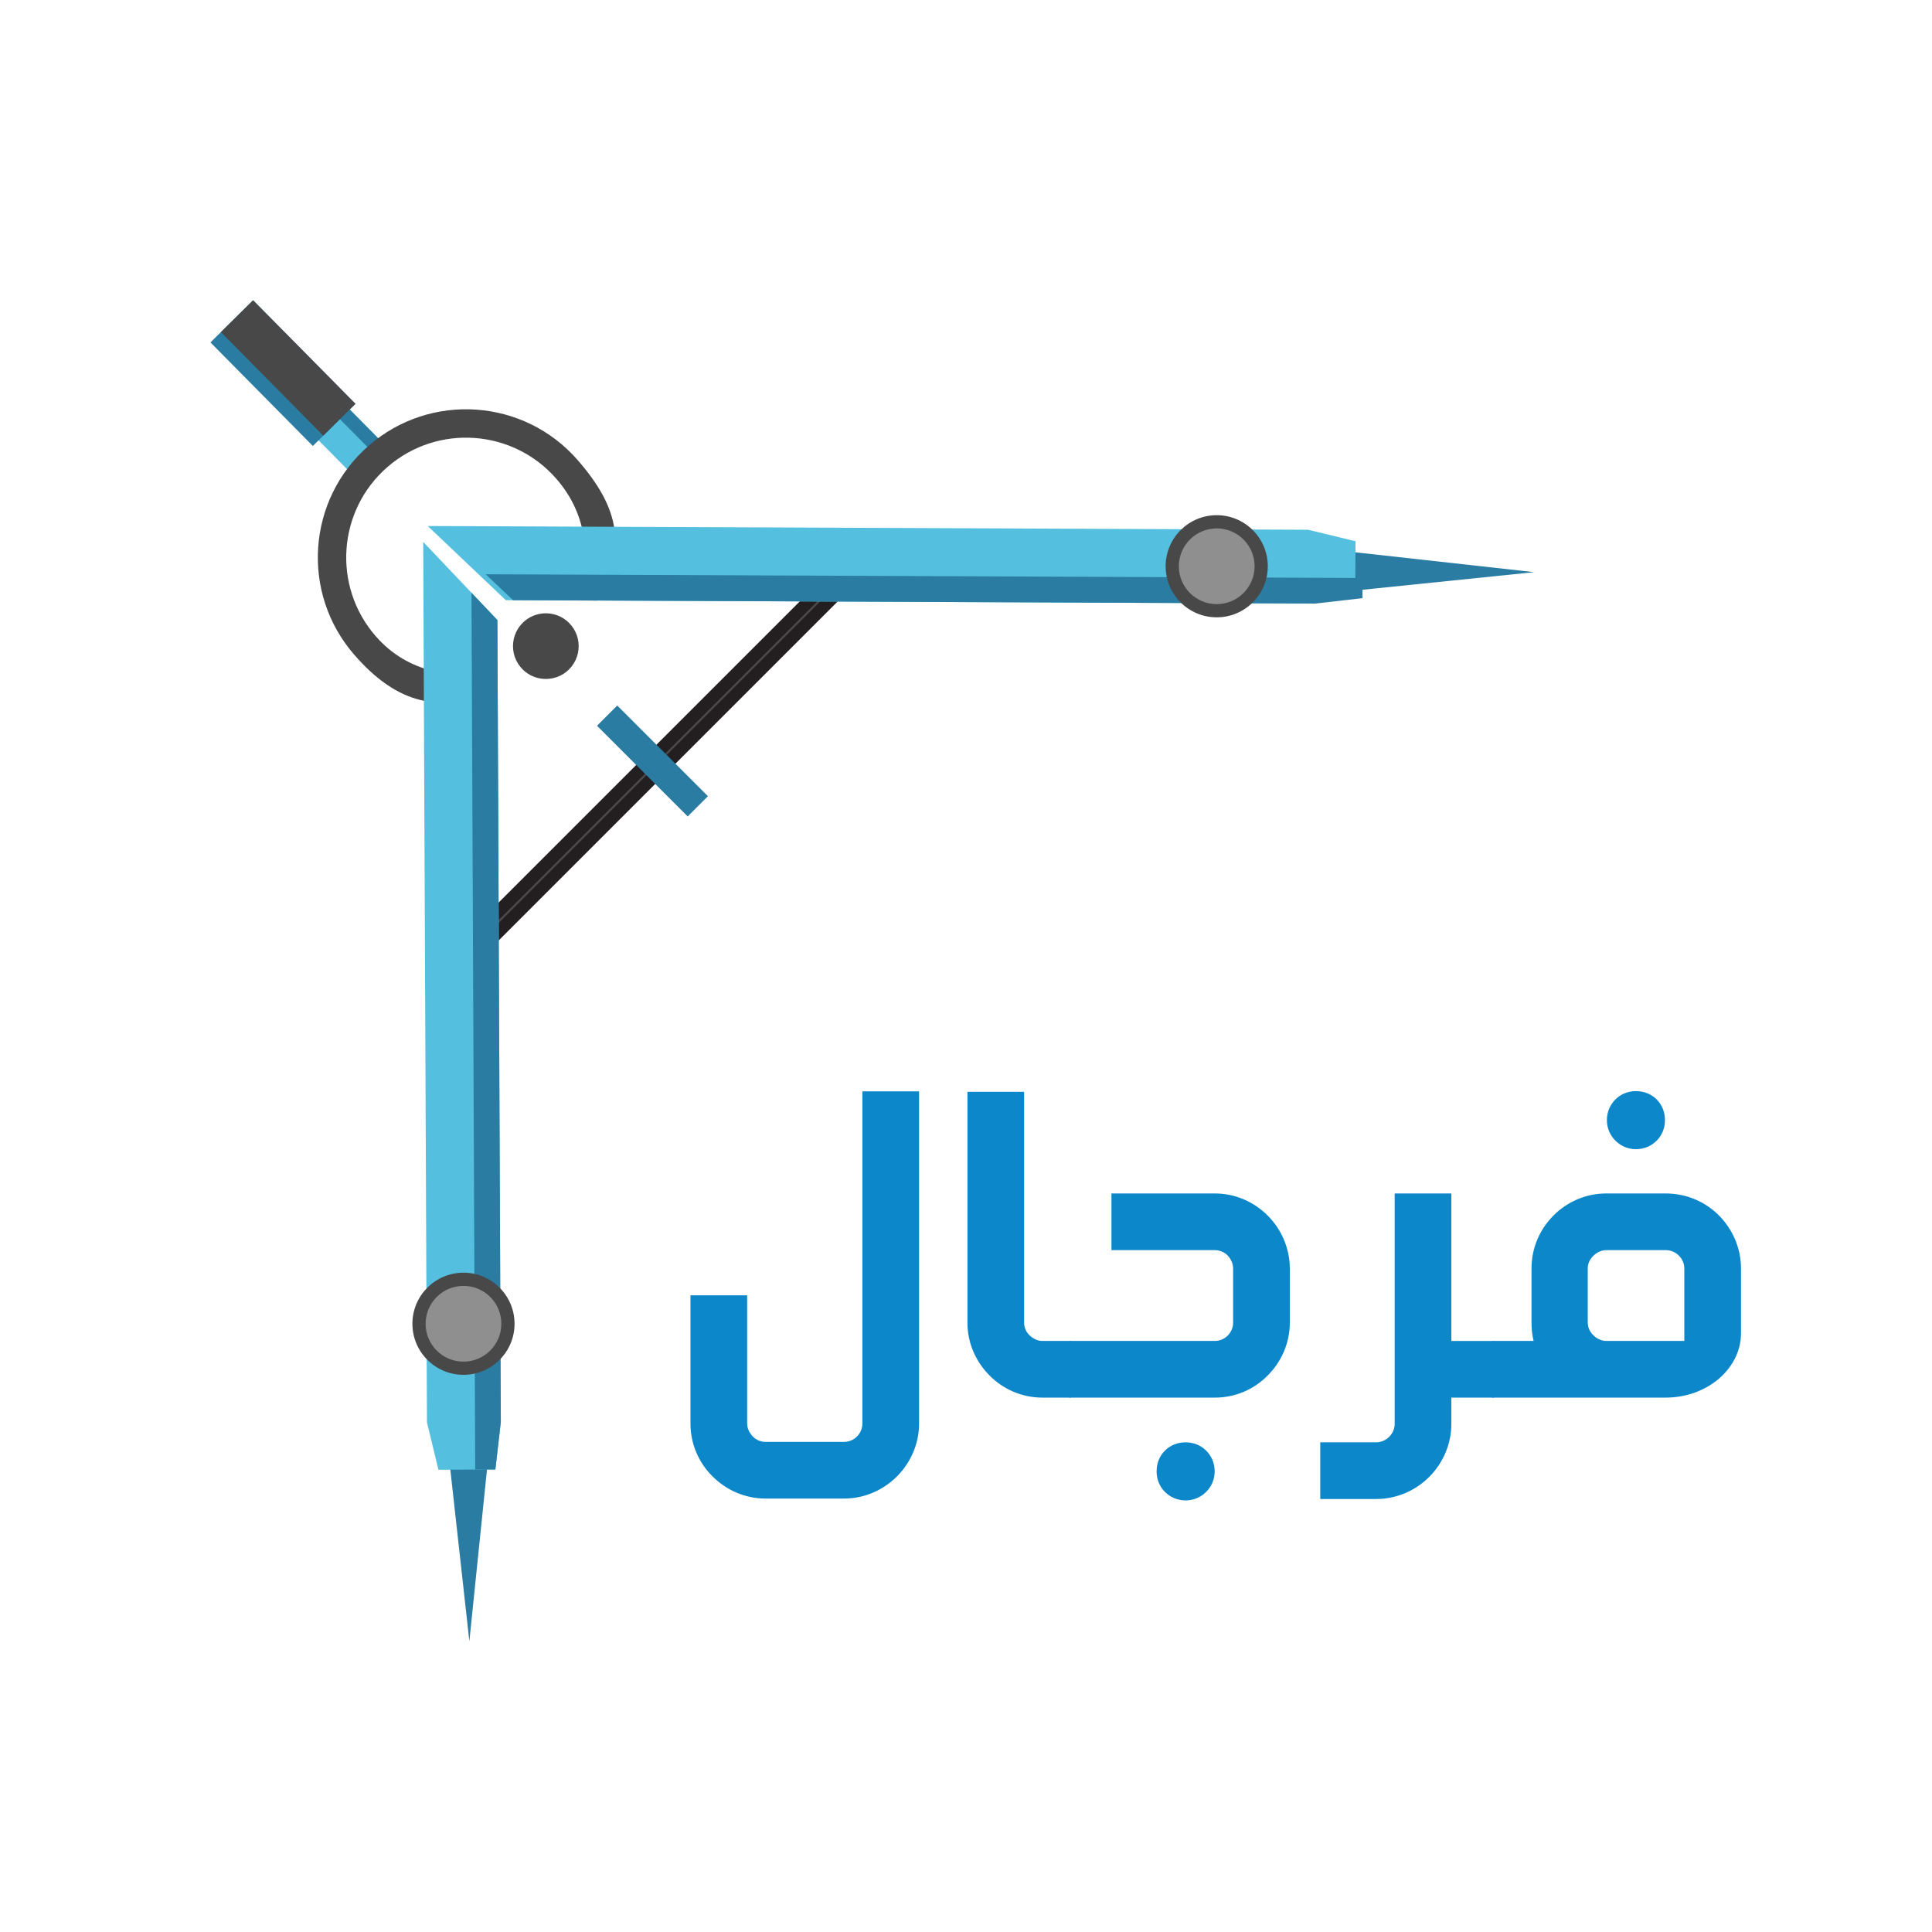 <?xml version="1.0" encoding="utf-8"?>
<!-- Generator: Adobe Illustrator 23.0.2, SVG Export Plug-In . SVG Version: 6.00 Build 0)  -->
<svg version="1.1" id="white_back" xmlns="http://www.w3.org/2000/svg" xmlns:xlink="http://www.w3.org/1999/xlink" x="0px" y="0px"
	 viewBox="0 0 864 864" style="enable-background:new 0 0 864 864;" xml:space="preserve">
<style type="text/css">
	.st0{fill:#484848;stroke:#231F20;stroke-width:5.525;stroke-miterlimit:10;}
	.st1{fill:#55BFDF;}
	.st2{fill:#2A7CA2;}
	.st3{fill:#484848;}
	.st4{fill:#8F8F8F;}
	.st5{fill:#0C88CA;}
</style>
<g>
	
		<rect x="182.53" y="340.44" transform="matrix(0.707 -0.707 0.707 0.707 -157.64 306.782)" class="st0" width="217.93" height="6.48"/>
	
		<rect x="145.23" y="177.97" transform="matrix(0.711 -0.703 0.703 0.711 -92.841 165.469)" class="st1" width="19.62" height="35.59"/>
	
		<rect x="156.74" y="173.25" transform="matrix(0.711 -0.703 0.703 0.711 -88.139 167.467)" class="st2" width="6.17" height="35.59"/>
	<path class="st3" d="M164.91,199.3c-27.61,24.02-30.52,65.87-6.51,93.48c19.26,22.14,38.51,26.67,64.17,15.89l-0.03-7.7
		c-19.66,2.67-39.97,0.26-54.56-16.51c-19.42-22.32-17.06-56.16,5.26-75.58s56.16-17.06,75.58,5.26
		c14.16,16.28,15.52,36.14,9.52,54.41l8.7,0.02c13.24-23.71,10.2-41.09-8.65-62.76C234.38,178.19,192.52,175.28,164.91,199.3z"/>
	<g>
		<g>
			<polygon class="st2" points="200.87,652.54 209.9,733.98 218.27,652.47 			"/>
			<polygon class="st1" points="189.41,242.5 189.26,242.5 190.94,636.09 196.07,657.27 221.54,657.16 223.97,635.95 222.44,277.29 
							"/>
			<polygon class="st2" points="210.85,265.08 212.52,657.2 221.54,657.16 223.97,635.95 222.44,277.29 			"/>
			<path class="st3" d="M230.11,591.89c0.05,12.61-10.13,22.88-22.74,22.94c-12.61,0.05-22.88-10.13-22.94-22.74
				c-0.05-12.61,10.13-22.88,22.74-22.94C219.78,569.1,230.05,579.28,230.11,591.89z"/>
			<path class="st4" d="M224.2,591.92c0.04,9.35-7.51,16.97-16.86,17.01c-9.35,0.04-16.97-7.51-17.01-16.86
				c-0.04-9.35,7.51-16.97,16.86-17.01C216.55,575.01,224.16,582.56,224.2,591.92z"/>
		</g>
		<g>
			<polygon class="st2" points="604.67,246.83 686.1,255.87 604.6,264.23 			"/>
			<polygon class="st1" points="191.42,235.37 191.42,235.23 585.01,236.91 606.19,242.04 606.08,267.51 584.87,269.93 
				226.21,268.41 			"/>
			<polygon class="st2" points="217.21,256.81 609.33,258.48 609.29,267.51 588.08,269.93 229.42,268.41 			"/>
			<path class="st3" d="M544.02,276.07c12.61,0.05,22.88-10.13,22.94-22.74c0.05-12.61-10.13-22.88-22.74-22.94
				c-12.61-0.05-22.88,10.13-22.94,22.74C521.22,265.75,531.41,276.02,544.02,276.07z"/>
			<path class="st4" d="M544.05,270.17c9.35,0.04,16.97-7.51,17.01-16.86c0.04-9.35-7.51-16.97-16.86-17.01s-16.97,7.51-17.01,16.86
				C527.14,262.51,534.69,270.13,544.05,270.17z"/>
		</g>
	</g>
	<path class="st3" d="M253.05,277.31c7.65,5.93,7.65,17.36,0,23.29c-5.21,4.04-12.68,4.04-17.9,0c-7.65-5.94-7.65-17.36,0-23.29
		C240.36,273.26,247.83,273.26,253.05,277.31z"/>
	
		<rect x="113.15" y="134.38" transform="matrix(0.711 -0.703 0.703 0.711 -80.802 137.135)" class="st2" width="26.81" height="65.13"/>
	
		<rect x="118.77" y="132.07" transform="matrix(0.711 -0.703 0.703 0.711 -78.506 138.117)" class="st3" width="20.25" height="65.13"/>
	
		<rect x="285.46" y="311.64" transform="matrix(0.707 -0.707 0.707 0.707 -155.17 306.05)" class="st2" width="12.8" height="57.38"/>
</g>
<g>
	<path class="st5" d="M411.01,636.67c0,9.07-3.81,17.52-9.89,23.6c-6.08,6.08-14.53,9.89-23.6,9.89h-35.25
		c-9.17,0-17.52-3.81-23.6-9.89c-6.18-6.08-9.89-14.53-9.89-23.6v-57.4h25.35v57.4c0,2.16,1.03,4.12,2.47,5.67s3.5,2.47,5.67,2.47
		h35.25c4.43,0,8.14-3.71,8.14-8.14V488.06h25.35V636.67z"/>
	<path class="st5" d="M457.99,591.53c0,2.16,0.93,4.23,2.47,5.67c1.55,1.44,3.5,2.47,5.67,2.47h12.68v25.35h-12.68
		c-9.07,0-17.52-3.71-23.6-9.89c-6.08-6.08-9.89-14.43-9.89-23.6V488.27h25.35V591.53z"/>
	<path class="st5" d="M543.32,533.72c9.17,0,17.52,3.81,23.6,9.89c6.08,6.08,9.89,14.53,9.89,23.7v24.22
		c0,9.17-3.81,17.52-9.89,23.6c-6.08,6.18-14.43,9.89-23.6,9.89h-65.13v-25.35h65.13c4.43,0,8.14-3.71,8.14-8.14v-24.22
		c0-2.16-0.93-4.22-2.37-5.77c-1.44-1.55-3.61-2.47-5.77-2.47h-46.27v-25.35H543.32z M539.4,648.73c2.37,2.37,3.81,5.57,3.81,9.28
		c0,3.61-1.44,6.8-3.81,9.17c-2.37,2.37-5.57,3.81-9.17,3.81c-3.71,0-6.91-1.44-9.28-3.81c-2.37-2.37-3.71-5.56-3.71-9.17
		c0-3.71,1.34-6.91,3.71-9.28s5.57-3.71,9.28-3.71C533.84,645.02,537.03,646.36,539.4,648.73z"/>
	<path class="st5" d="M667.91,599.67v25.35h-18.86v11.75c0,9.17-3.81,17.62-9.89,23.7c-6.08,6.08-14.53,9.89-23.7,9.89h-25.04
		v-25.35h25.04c4.43,0,8.25-3.81,8.25-8.24V533.72h25.35v65.96H667.91z"/>
	<path class="st5" d="M744.99,533.72c9.17,0,17.62,3.71,23.7,9.79c6.08,6.18,9.89,14.53,9.89,23.7v29.06
		c0,7.94-3.81,15.05-9.89,20.3c-6.18,5.26-14.53,8.45-23.91,8.45h-77.5v-25.35h18.55c-0.62-2.47-0.93-5.26-0.93-8.24v-24.22
		c0-9.17,3.71-17.52,9.89-23.7c6.08-6.08,14.43-9.79,23.6-9.79H744.99z M718.4,559.07c-2.16,0-4.23,0.93-5.77,2.47
		c-1.65,1.55-2.58,3.5-2.58,5.67v24.22c0,2.16,0.93,4.23,2.58,5.77c1.55,1.55,3.61,2.47,5.77,2.47h34.83v-32.46
		c0-4.43-3.81-8.14-8.24-8.14H718.4z M740.87,491.67c2.37,2.37,3.71,5.56,3.71,9.27c0,3.61-1.34,6.8-3.71,9.17
		c-2.37,2.37-5.57,3.81-9.28,3.81c-3.61,0-6.8-1.44-9.17-3.81c-2.37-2.37-3.81-5.57-3.81-9.17c0-3.71,1.44-6.9,3.81-9.27
		c2.37-2.37,5.56-3.71,9.17-3.71C735.3,487.96,738.5,489.3,740.87,491.67z"/>
</g>
</svg>
